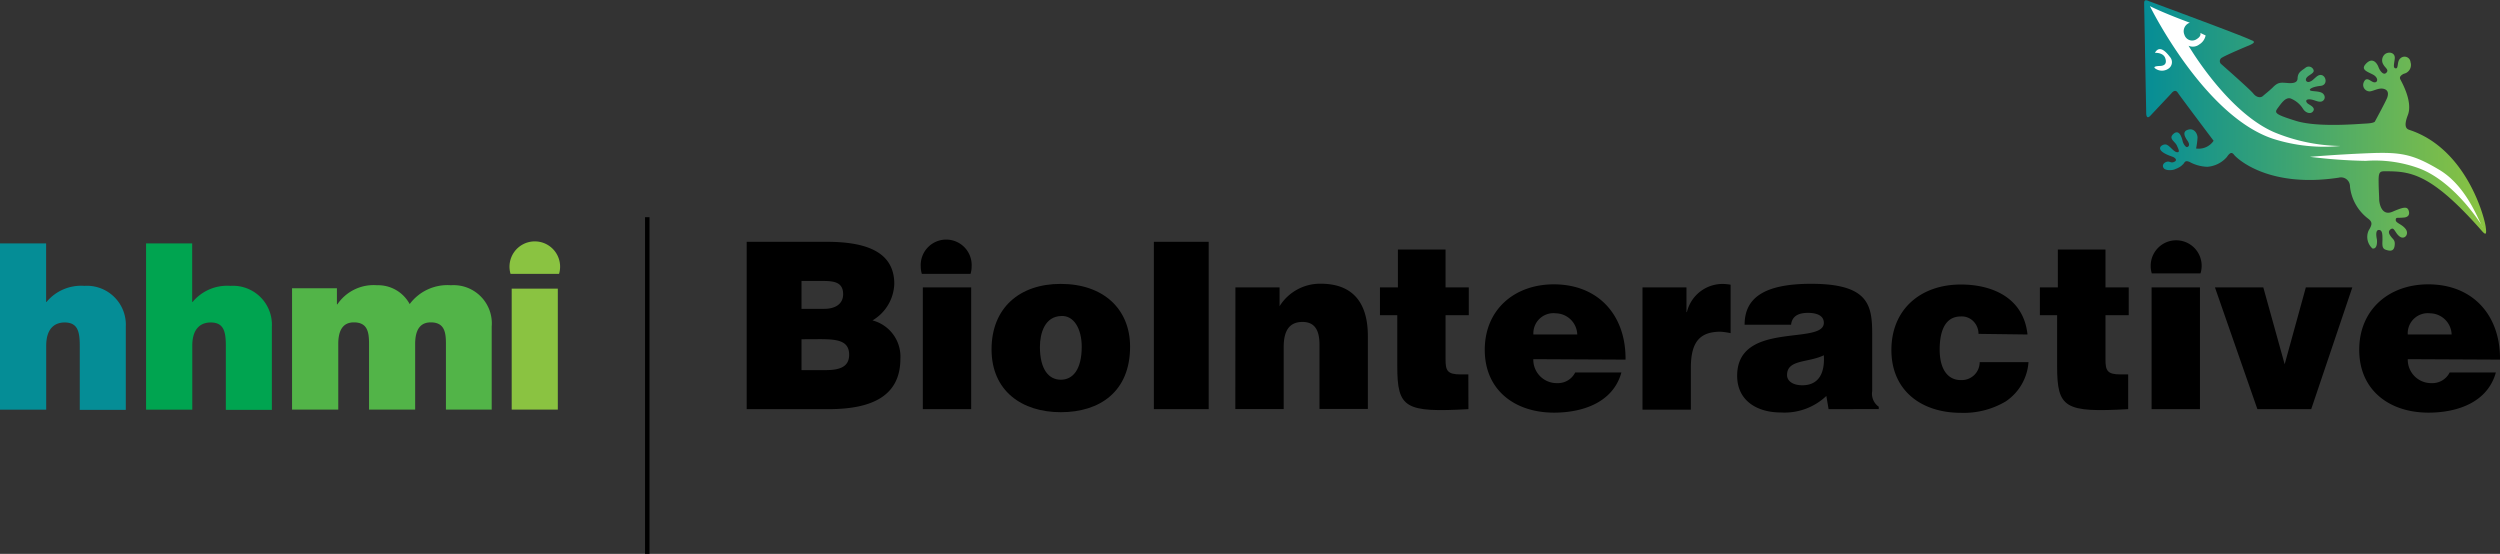 <svg id="BioInteractive_Logo" data-name="BioInteractive Logo" xmlns="http://www.w3.org/2000/svg" xmlns:xlink="http://www.w3.org/1999/xlink" viewBox="0 0 278.63 61.73"><rect x="0" y="0" width="278.63" height="61.73" fill="#333333" stroke="none"/><defs><style>.cls-1{fill:#058d96;}.cls-2{fill:#00a450;}.cls-3{fill:#52b448;}.cls-4{fill:#8ac341;}.cls-5{fill:none;stroke:#000;stroke-miterlimit:10;stroke-width:0.5px;}.cls-6{fill:url(#New_Gradient_Swatch_5);}.cls-7{fill:#fff;}</style><linearGradient id="New_Gradient_Swatch_5" x1="257.16" y1="26.81" x2="295.17" y2="26.81" gradientUnits="userSpaceOnUse"><stop offset="0" stop-color="#058d96"/><stop offset="1" stop-color="#8ac341"/></linearGradient></defs><title>BioInteractive_black_logo_long_RGB</title><g id="Logo"><path class="cls-1" d="M18.2,40h5.14v6.52h.05a5,5,0,0,1,4.21-1.79,4.34,4.34,0,0,1,4.62,4.57v9.25H27.09V51.46c0-1.56-.18-2.65-1.69-2.65-.88,0-2.05.44-2.05,2.6v7.12H18.2Z" transform="translate(-18.2 -12.87)"/><path class="cls-2" d="M34.48,40h5.14v6.52h.05a5,5,0,0,1,4.21-1.79,4.34,4.34,0,0,1,4.62,4.57v9.25H43.37V51.46c0-1.56-.18-2.65-1.69-2.65-.88,0-2.05.44-2.05,2.6v7.12H34.48Z" transform="translate(-18.2 -12.87)"/><path class="cls-3" d="M50.75,45h5v1.79h.05a4.87,4.87,0,0,1,4.42-2.13,4,4,0,0,1,3.64,2.1,5.25,5.25,0,0,1,4.6-2.1A4.26,4.26,0,0,1,73,49.27v9.25H67.9v-7.3c0-1.27-.13-2.42-1.69-2.42-1.3,0-1.74,1-1.74,2.42v7.3H59.33v-7.3c0-1.27-.13-2.42-1.69-2.42-1.3,0-1.74,1-1.74,2.42v7.3H50.75Z" transform="translate(-18.2 -12.87)"/><rect class="cls-4" x="57.03" y="32.17" width="5.14" height="13.48"/><path class="cls-4" d="M80.51,43.39a2.82,2.82,0,1,0-5.41,0Z" transform="translate(-18.2 -12.87)"/><line class="cls-5" x1="72.14" y1="24.21" x2="72.14" y2="61.73"/><path d="M263.45,43.34a2.84,2.84,0,1,0-5.55-.81,2.79,2.79,0,0,0,.12.81Z" transform="translate(-18.2 -12.87)"/><path d="M126.37,43.39a2.8,2.8,0,0,0,.12-.81,2.84,2.84,0,1,0-5.67,0,2.79,2.79,0,0,0,.12.81Z" transform="translate(-18.2 -12.87)"/><path d="M101.42,58.47V39.82h8.91c4.2,0,7.54,1,7.54,4.69a4.91,4.91,0,0,1-2.43,4.07,4.17,4.17,0,0,1,3.11,4.27c0,4.17-3.19,5.62-8,5.62Zm6.11-14.29v3.11h2.54c1.22,0,2.1-.54,2.1-1.63,0-1.45-1.19-1.48-2.49-1.48Zm0,6.5v3.44h2.67c1.5,0,2.64-.31,2.64-1.71,0-1.63-1.42-1.74-3.37-1.74Z" transform="translate(-18.2 -12.87)"/><path d="M121.05,58.47V44.9h5.39V58.47Z" transform="translate(-18.2 -12.87)"/><path d="M136.41,44.51c4.79,0,7.74,2.82,7.74,7,0,5-3.37,7.3-7.72,7.3s-7.72-2.38-7.72-7S131.83,44.51,136.41,44.51Zm-2.31,7c0,2.56,1,3.68,2.33,3.68s2.33-1.11,2.33-3.68c0-2-.88-3.5-2.28-3.42C134.65,48.13,134.1,50,134.1,51.55Z" transform="translate(-18.2 -12.87)"/><path d="M146.8,58.47V39.82h6.11V58.47Z" transform="translate(-18.2 -12.87)"/><path d="M155.89,44.9h4.92V47a5.32,5.32,0,0,1,4.58-2.51c3.57,0,5.26,2.1,5.26,5.83v8.13h-5.39V51.29c0-1.35-.36-2.54-1.89-2.54s-2.1,1.06-2.1,2.8v6.91h-5.39Z" transform="translate(-18.2 -12.87)"/><path d="M181.86,58.47c-7.07.39-7.93-.1-7.93-4.79V48H172V44.9h2V40.68h5.31V44.9h2.59V48h-2.59v4.92c0,1.24.18,1.68,1.68,1.68h.86Z" transform="translate(-18.2 -12.87)"/><path d="M189.09,52.9a2.61,2.61,0,0,0,2.67,2.67,2.15,2.15,0,0,0,2-1.19h5.15c-.93,3.37-4.35,4.48-7.51,4.48-4.35,0-7.72-2.49-7.72-7s3.34-7.3,7.69-7.3c5,0,8.05,3.47,8,8.39Zm4.9-2.75a2.44,2.44,0,0,0-2.38-2.36,2.24,2.24,0,0,0-2.51,2.36Z" transform="translate(-18.2 -12.87)"/><path d="M201.26,44.9h4.9v2.75h.05a4.09,4.09,0,0,1,4.17-3.13,6.32,6.32,0,0,1,.7.08V50a8.09,8.09,0,0,0-1.11-.16c-2.2,0-3.32,1-3.32,4v4.69h-5.39Z" transform="translate(-18.2 -12.87)"/><path d="M222,58.47,221.75,57a6.78,6.78,0,0,1-5.1,1.84c-2.56,0-4.84-1.27-4.84-4.09,0-6.16,9.66-3.37,9.66-5.9,0-1-1.19-1.11-1.76-1.11-.75,0-1.76.16-1.89,1.32h-5.18c0-2.87,2-4.56,7.41-4.56,6.42,0,6.81,2.38,6.81,5.62v6.34a1.76,1.76,0,0,0,.73,1.74v.26Zm-.54-6c-1.76.85-4.09.44-4.09,2.2,0,.67.65,1.14,1.71,1.14C221,55.8,221.59,54.32,221.47,52.46Z" transform="translate(-18.2 -12.87)"/><path d="M238.71,50.08a2,2,0,0,0-.57-1.4,1.81,1.81,0,0,0-1.4-.54c-2,0-2.36,2.1-2.36,3.7,0,2,.78,3.39,2.36,3.39a2,2,0,0,0,2.1-2h5.44a5.75,5.75,0,0,1-2.54,4.38,9.15,9.15,0,0,1-5,1.27c-4.38,0-7.74-2.46-7.74-7s3.26-7.3,7.74-7.3c3.62,0,7,1.55,7.43,5.57Z" transform="translate(-18.2 -12.87)"/><path d="M255.39,58.47c-7.07.39-7.92-.1-7.92-4.79V48h-1.92V44.9h2V40.68h5.31V44.9h2.59V48h-2.59v4.92c0,1.24.18,1.68,1.68,1.68h.85Z" transform="translate(-18.2 -12.87)"/><path d="M258,58.47V44.9h5.39V58.47Z" transform="translate(-18.2 -12.87)"/><path d="M265.06,44.9h5.39l2.38,8.57,2.36-8.57h5.18l-4.58,13.57h-6Z" transform="translate(-18.2 -12.87)"/><path d="M286.55,52.9a2.61,2.61,0,0,0,2.67,2.67,2.15,2.15,0,0,0,2-1.19h5.15c-.93,3.37-4.35,4.48-7.51,4.48-4.35,0-7.72-2.49-7.72-7s3.34-7.3,7.69-7.3c5,0,8.05,3.47,8,8.39Zm4.89-2.75a2.44,2.44,0,0,0-2.38-2.36,2.24,2.24,0,0,0-2.51,2.36Z" transform="translate(-18.2 -12.87)"/><path class="cls-6" d="M257.71,13c-.43-.21-.54-.08-.54.23s.23,12.3.23,12.3,0,.73.47.23l2.34-2.49s.39-.55.7-.08,4,5.37,4,5.37a2,2,0,0,1-1.95.86,8.61,8.61,0,0,0,.16-1.21c0-.4-.33-1.06-1-.9s-.52.67-.15,1.2.15.7,0,.75-.43-.32-.51-.66-.36-1.37-1-.83.14.85.35,1.31.38.8,0,.75-.84-.81-1.24-.86-1.51.6.74,1.36c.26.09.63.37.23.57s-.5-.1-.85,0-.55.4-.35.7,1,.29,1.36.09a2.08,2.08,0,0,0,.87-.58c.17-.26.25-.35.65-.2a4.36,4.36,0,0,0,2,.55,3.21,3.21,0,0,0,2.16-1.08c.25-.36.5-.67.8-.27s3.81,3.76,11.68,2.56a1,1,0,0,1,1.25,1,5.19,5.19,0,0,0,2,3.55c.54.4.48.68.08,1.34a1.73,1.73,0,0,0,.42,2c.56.12.54-.81.49-1.06s-.18-1,.23-1,.4.55.4,1.05-.1,1,.35,1.15.9.23,1-.41-.16-.74-.36-1-.46-.61-.06-.88.46.44,1,.83,1.08-.29.65-.85-1.1-.65-1.1-1,.21-.2.81-.27c.36,0,.8-.15.65-.72s-.59-.46-1.83.07-1.48-1-1.48-1.43-.05-.9-.06-2,.2-1.09.86-1.08c2.73,0,5.06.28,10.66,6.66.4.45.55.46.41-.5-.17-1.19-2.18-8.6-8.37-10.73-.28-.1-.9-.15-.3-1.7s-.8-3.86-.85-4-.1-.35.4-.6a1,1,0,0,0,.75-1.28.67.67,0,0,0-1.15-.42c-.38.32-.17,1.14-.5,1.1s-.18-.45-.11-1.09-.6-.82-1.06-.52a.9.9,0,0,0-.18,1.23c.2.35.63.55.29.88s-.74-.31-.85-.61c-.2-.55-.73-1.18-1.45-.36-.58.65.28.86.85,1.18s.55.85.15.85-.88-.78-1.21,0a.72.72,0,0,0,.74,1c.5-.1,1-.42,1.52-.27s.5.6.35,1-1.35,2.61-1.35,2.61,0,.2-1,.25-5.41.45-7.82-.3-2.41-.9-2-1.45.85-1.2,1.4-1.05a2.89,2.89,0,0,1,1.41,1.18c.27.43.87.64,1.13.22s-.44-.67-.64-.85-.25-.45.2-.45.91.31,1.26.26a.49.49,0,0,0,.35-.79c-.23-.39-1-.33-1.4-.42s0-.44,1.05-.55.44-1.8-.49-1c-.37.32-.46.45-.76.55s-.54-.19-.29-.49.88-.48.75-.83a.57.57,0,0,0-.91-.24c-.48.36-.83.5-.87,1.15,0,.34-.2.6-1,.55s-1.12-.17-1.74.46c-.35.35-.92.8-1.15,1s-.7.15-1.05-.3-3.61-3.31-3.61-3.31a.44.44,0,0,1,.15-.7c.5-.3,2.59-1.19,3-1.35.63-.28.71-.43.2-.6C268.19,16.87,258.14,13.17,257.71,13Z" transform="translate(-18.2 -12.87)"/><path class="cls-7" d="M257.81,13.55s6,12.23,13.73,14.79a18.78,18.78,0,0,0,7.52.8,20.13,20.13,0,0,1-7.32-1.5c-5.29-2.24-9.62-9.67-9.62-9.67a1.18,1.18,0,0,0,1.2-.15,1.51,1.51,0,0,0,.7-1l-.59-.28s.15.34-.36.66a.9.9,0,0,1-1.41-.45,1,1,0,0,1,.6-1.35S259.41,14.36,257.81,13.55Z" transform="translate(-18.2 -12.87)"/><path class="cls-7" d="M275.65,30.35a58.82,58.82,0,0,0,6.21.45,14.3,14.3,0,0,1,6,.85c4.35,1.66,7.5,7.25,7,6.45s-1.78-4.5-4.79-6.3-4.36-2-8-1.85S275.65,30.35,275.65,30.35Z" transform="translate(-18.2 -12.87)"/><path class="cls-7" d="M258.37,18.76s.92-.07,1.15.59c.1.28.21.82-.54.87,0,0-1,0-.55.3a1.27,1.27,0,0,0,1.45,0,.87.87,0,0,0,.16-1.31C259.58,18.61,258.87,17.86,258.37,18.76Z" transform="translate(-18.2 -12.87)"/></g></svg>